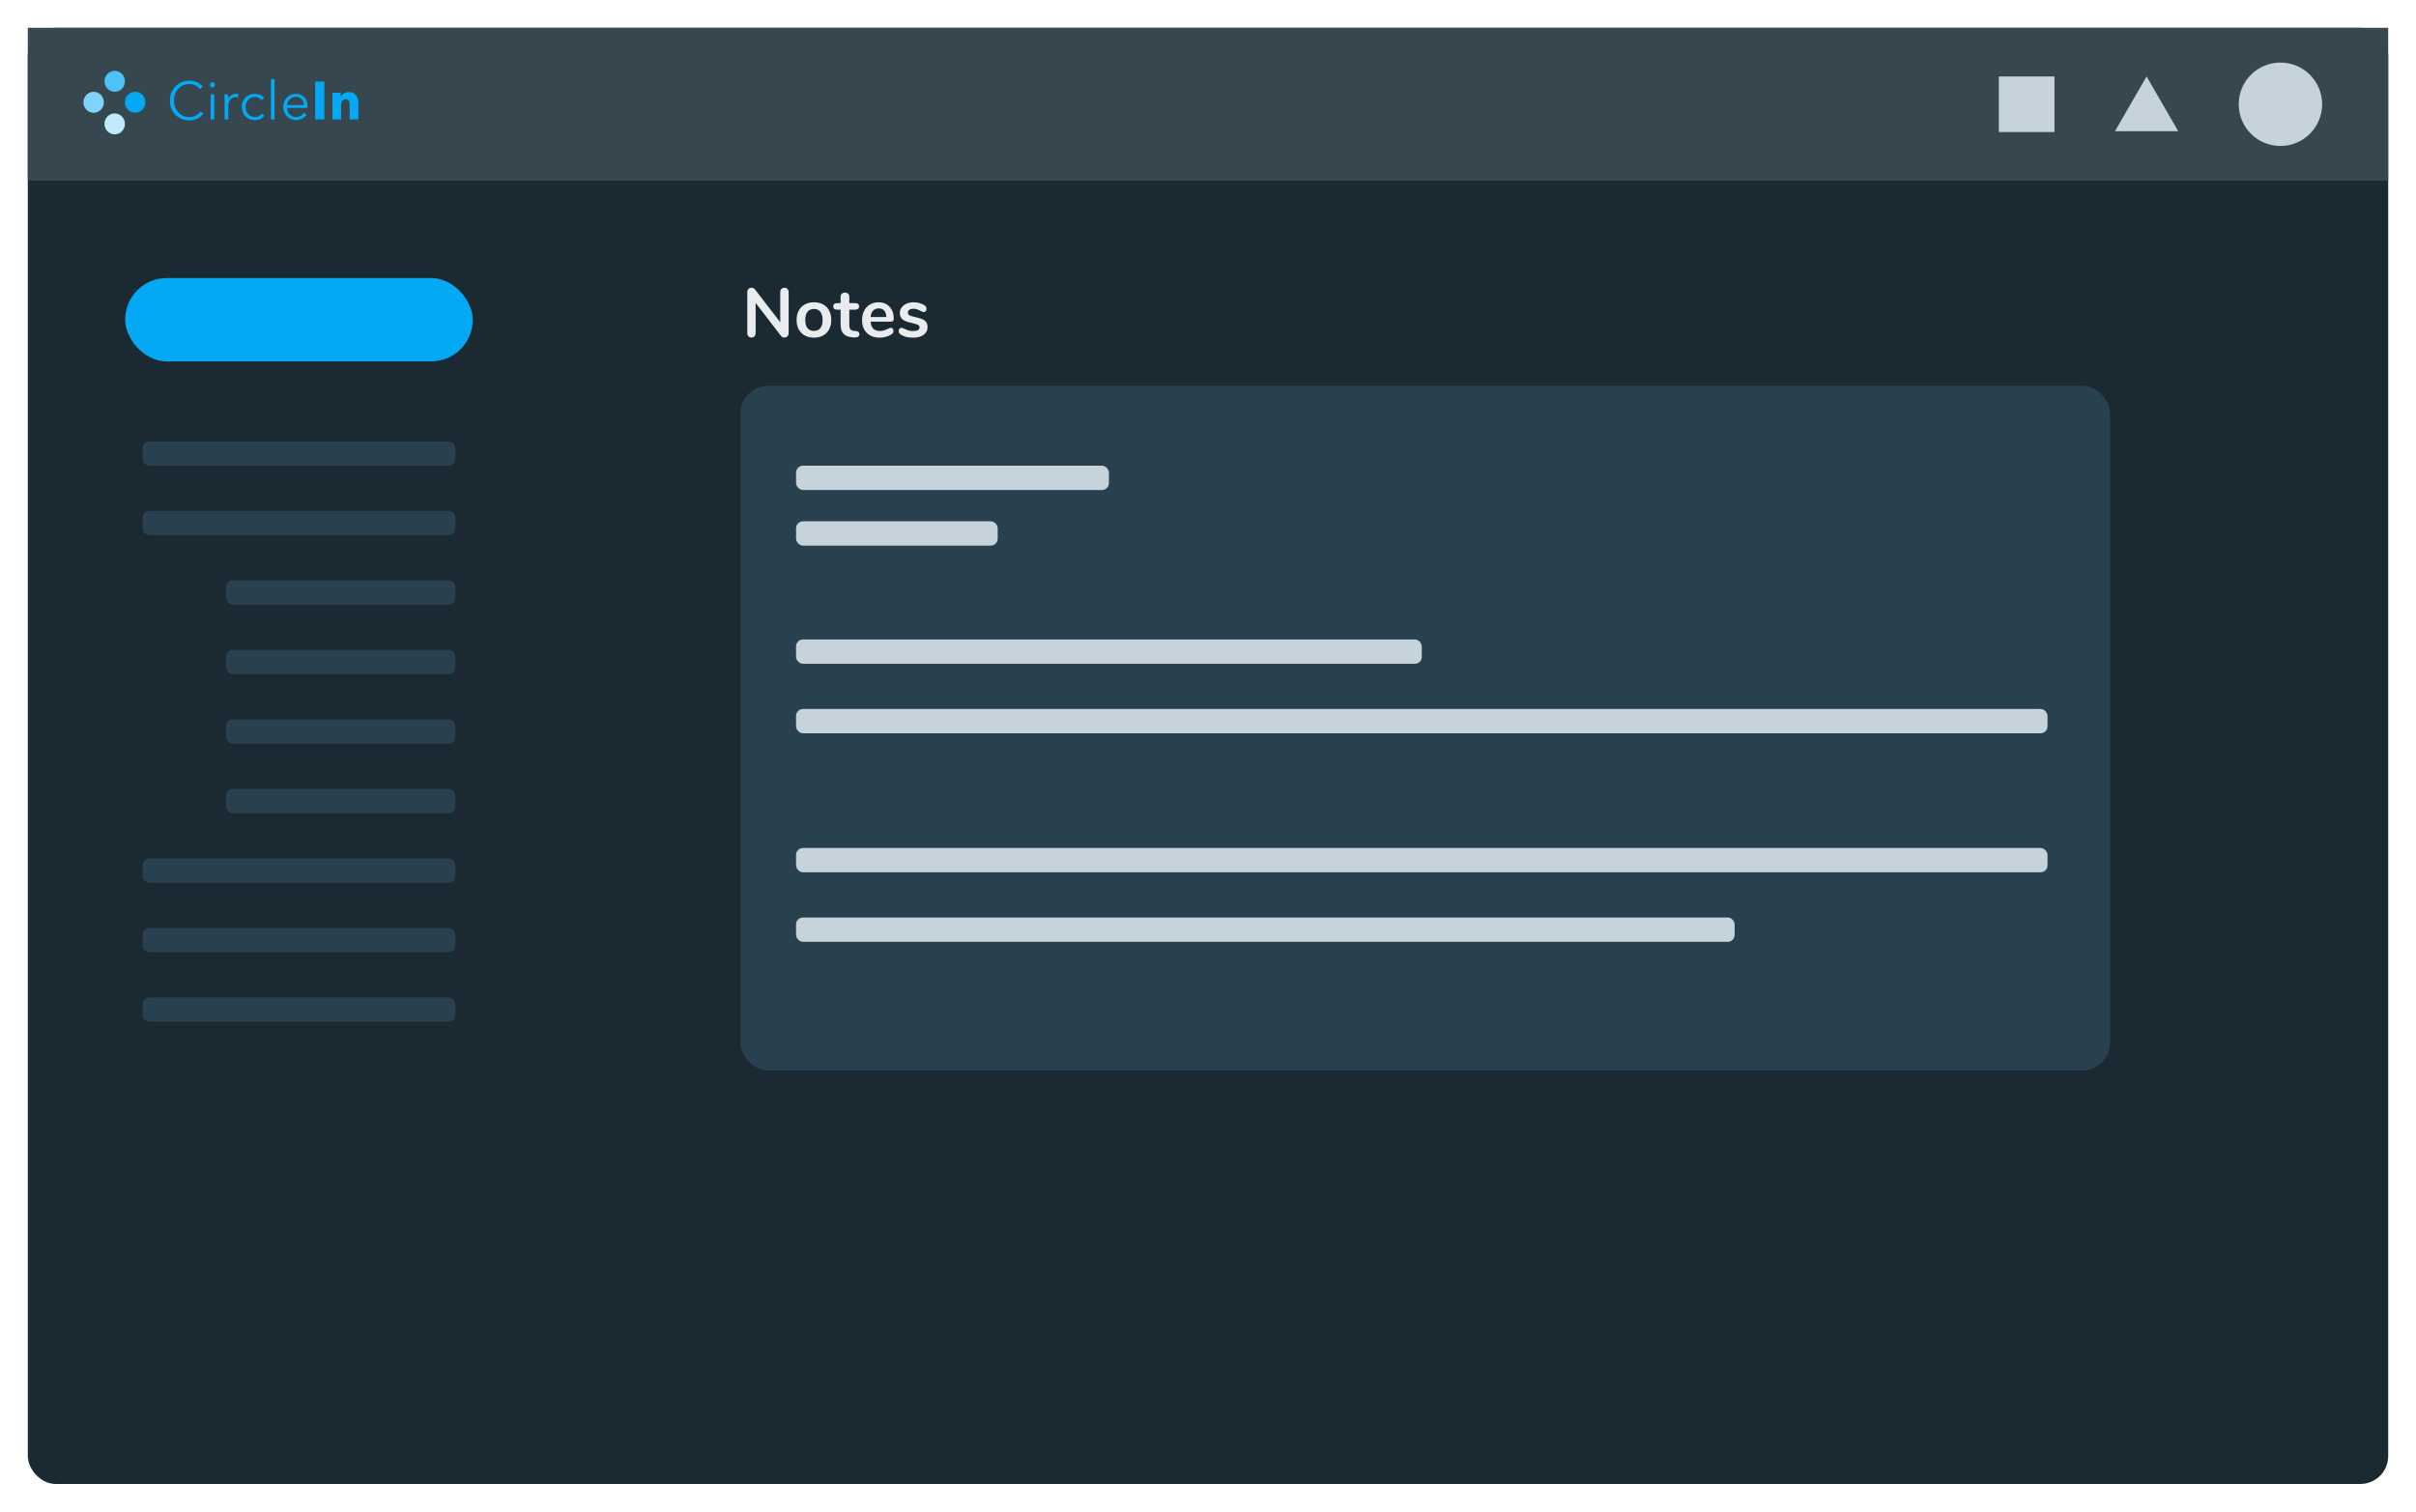 <svg xmlns="http://www.w3.org/2000/svg" width="695" height="435" fill="none" viewBox="0 0 695 435">
    <g filter="url(#filter0_d)">
        <rect width="679" height="419" x="8" fill="#1B2A32" rx="8"/>
        <rect width="100" height="24" x="36" y="72" fill="#03A9F4" rx="12"/>
        <rect width="394" height="197" x="213" y="103" fill="#29414E" rx="8"/>
        <path fill="#E9ECEF" d="M225.649 74.8c.374 0 .667.12.88.36.227.227.34.533.34.92v11.74c0 .387-.113.7-.34.94-.226.24-.52.36-.88.36-.426 0-.753-.153-.98-.46l-7.3-9.5v8.66c0 .387-.106.7-.32.94-.213.24-.506.36-.88.36-.373 0-.666-.12-.88-.36-.213-.24-.32-.553-.32-.94V76.08c0-.387.114-.693.34-.92.227-.24.527-.36.9-.36.414 0 .734.153.96.46l7.28 9.46v-8.64c0-.387.107-.693.32-.92.227-.24.52-.36.88-.36zm8.502 14.36c-1 0-1.88-.207-2.64-.62-.747-.413-1.327-1.007-1.74-1.78-.414-.773-.62-1.673-.62-2.7 0-1.027.206-1.92.62-2.68.413-.773.993-1.367 1.74-1.78.76-.413 1.64-.62 2.64-.62 1 0 1.873.207 2.62.62.76.413 1.34 1.007 1.74 1.78.413.76.62 1.653.62 2.68 0 1.027-.207 1.927-.62 2.7-.4.773-.98 1.367-1.74 1.78-.747.413-1.62.62-2.62.62zm-.02-1.94c.813 0 1.433-.267 1.86-.8.426-.533.64-1.32.64-2.36 0-1.027-.214-1.807-.64-2.34-.427-.547-1.04-.82-1.84-.82s-1.42.273-1.86.82c-.427.533-.64 1.313-.64 2.34 0 1.04.213 1.827.64 2.36.426.533 1.04.8 1.84.8zm12.085.04c.667.04 1 .34 1 .9 0 .32-.133.567-.4.74-.253.16-.62.227-1.1.2l-.54-.04c-2.24-.16-3.36-1.36-3.36-3.6V81.1h-1c-.36 0-.64-.08-.84-.24-.187-.16-.28-.393-.28-.7 0-.307.093-.54.28-.7.2-.16.48-.24.84-.24h1v-1.84c0-.36.113-.647.34-.86.227-.213.533-.32.92-.32.373 0 .673.107.9.32.227.213.34.5.34.86v1.84h1.7c.36 0 .633.08.82.24.2.16.3.393.3.7 0 .307-.1.54-.3.7-.187.16-.46.24-.82.24h-1.7v4.54c0 .987.453 1.513 1.36 1.58l.54.04zm10.043-.94c.226 0 .406.087.54.26.146.173.22.407.22.7 0 .413-.247.76-.74 1.04-.454.253-.967.46-1.54.62-.574.147-1.12.22-1.64.22-1.574 0-2.82-.453-3.74-1.36-.92-.907-1.38-2.147-1.38-3.72 0-1 .2-1.887.6-2.66.4-.773.96-1.373 1.68-1.8.733-.427 1.56-.64 2.48-.64.88 0 1.646.193 2.3.58.653.387 1.16.933 1.52 1.64.36.707.54 1.54.54 2.5 0 .573-.254.86-.76.86h-5.9c.08.92.34 1.6.78 2.04.44.427 1.08.64 1.92.64.426 0 .8-.053 1.12-.16.333-.107.706-.253 1.12-.44.4-.213.693-.32.88-.32zm-3.46-5.58c-.68 0-1.227.213-1.64.64-.4.427-.64 1.04-.72 1.84h4.52c-.027-.813-.227-1.427-.6-1.84-.374-.427-.894-.64-1.56-.64zm9.885 8.42c-1.454 0-2.627-.287-3.52-.86-.427-.253-.64-.613-.64-1.08 0-.267.073-.48.22-.64.146-.173.326-.26.54-.26.226 0 .54.107.94.32.426.2.813.353 1.16.46.36.107.813.16 1.36.16.56 0 .993-.093 1.3-.28.32-.187.48-.447.48-.78 0-.227-.067-.407-.2-.54-.12-.133-.347-.253-.68-.36-.32-.12-.814-.253-1.48-.4-1.187-.24-2.04-.58-2.56-1.02-.507-.44-.76-1.047-.76-1.82 0-.587.173-1.113.52-1.58.346-.48.82-.847 1.42-1.1.613-.267 1.306-.4 2.08-.4.56 0 1.1.073 1.62.22.52.133.986.333 1.4.6.426.267.64.62.64 1.06 0 .267-.074.493-.22.68-.147.173-.327.26-.54.26-.147 0-.294-.027-.44-.08-.134-.067-.307-.16-.52-.28-.387-.2-.72-.347-1-.44-.28-.107-.627-.16-1.04-.16-.494 0-.887.1-1.18.3-.28.2-.42.473-.42.82 0 .333.146.587.44.76.293.173.86.347 1.7.52.893.187 1.593.4 2.1.64.506.24.866.54 1.08.9.226.36.34.82.34 1.38 0 .907-.38 1.633-1.14 2.18-.747.547-1.747.82-3 .82z"/>
        <rect width="90" height="7" x="229" y="126" fill="#C7D3DA" rx="2"/>
        <rect width="180" height="7" x="229" y="176" fill="#C7D3DA" rx="2"/>
        <rect width="360" height="7" x="229" y="196" fill="#C7D3DA" rx="2"/>
        <rect width="360" height="7" x="229" y="236" fill="#C7D3DA" rx="2"/>
        <rect width="270" height="7" x="229" y="256" fill="#C7D3DA" rx="2"/>
        <rect width="58" height="7" x="229" y="142" fill="#C7D3DA" rx="2"/>
        <path fill="#37474F" d="M8 0H687V44H8z"/>
        <path fill="#81D4F9" fill-rule="evenodd" d="M26.94 24.452c1.625 0 2.941-1.352 2.941-3.02 0-1.666-1.316-3.018-2.94-3.018-1.624 0-2.941 1.352-2.941 3.019s1.317 3.019 2.94 3.019z" clip-rule="evenodd"/>
        <path fill="#C0E9FC" fill-rule="evenodd" d="M32.994 30.667c1.624 0 2.94-1.352 2.94-3.02 0-1.666-1.316-3.018-2.94-3.018-1.624 0-2.94 1.351-2.94 3.019 0 1.667 1.316 3.019 2.94 3.019z" clip-rule="evenodd"/>
        <path fill="#03A9F4" fill-rule="evenodd" d="M38.876 24.452c1.624 0 2.94-1.352 2.94-3.02 0-1.666-1.316-3.018-2.94-3.018-1.624 0-2.94 1.352-2.94 3.019s1.316 3.019 2.94 3.019z" clip-rule="evenodd"/>
        <path fill="#4EC2F7" fill-rule="evenodd" d="M32.994 18.413c1.624 0 2.94-1.352 2.94-3.02 0-1.666-1.316-3.018-2.94-3.018-1.624 0-2.94 1.352-2.94 3.019s1.316 3.019 2.94 3.019z" clip-rule="evenodd"/>
        <path fill="#03A9F4" d="M58.521 24.618c-.182.277-.405.538-.669.784-.253.246-.553.46-.897.645-.335.185-.71.328-1.126.43-.406.113-.852.17-1.339.17-.81 0-1.561-.144-2.25-.43-.69-.287-1.283-.682-1.78-1.184-.497-.513-.888-1.117-1.171-1.814-.274-.697-.411-1.46-.411-2.29 0-.83.142-1.593.426-2.29.284-.697.674-1.296 1.171-1.799.507-.512 1.1-.912 1.78-1.198.69-.287 1.434-.43 2.235-.43.396 0 .781.04 1.157.122.385.082.745.2 1.08.354.334.143.638.322.912.538.274.204.502.44.684.707l-.912.676c-.112-.174-.264-.349-.456-.523-.183-.174-.4-.328-.654-.46-.254-.134-.533-.242-.837-.324-.294-.081-.614-.122-.958-.122-.7 0-1.329.128-1.886.384-.548.256-1.014.604-1.4 1.045-.385.43-.68.932-.882 1.506-.203.574-.304 1.179-.304 1.814s.101 1.24.304 1.814c.213.574.512 1.08.898 1.521.385.43.851.774 1.399 1.03.558.256 1.181.384 1.87.384.62 0 1.207-.128 1.765-.384.558-.256 1.024-.666 1.4-1.23l.851.554zm3.11 1.752h-1.034v-7.193h1.034v7.193zm.213-9.96c0 .215-.076.395-.228.538-.152.133-.32.2-.502.2s-.35-.067-.502-.2c-.152-.143-.228-.323-.228-.538 0-.215.076-.39.228-.523.152-.143.32-.215.502-.215.183 0 .35.072.502.215.152.134.228.308.228.523zm2.78 4.35c0-.195-.005-.446-.015-.753-.01-.308-.026-.584-.046-.83h.989c.02.194.035.41.045.645.01.236.015.43.015.584h.03c.204-.42.508-.758.914-1.014.405-.267.861-.4 1.368-.4.132 0 .249.005.35.016.112.01.223.03.335.061l-.137.984c-.06-.02-.162-.041-.304-.062-.142-.02-.284-.03-.426-.03-.274 0-.538.05-.791.153s-.476.267-.67.492c-.182.215-.334.497-.456.845-.111.339-.167.749-.167 1.23v3.69h-1.034V20.76zm10.579.061c-.173-.276-.426-.502-.76-.676-.325-.184-.68-.277-1.066-.277-.415 0-.79.077-1.125.23-.334.144-.623.35-.867.616-.233.256-.416.563-.548.922-.121.348-.182.727-.182 1.137 0 .41.06.79.182 1.138.132.348.315.656.548.922.233.256.517.461.852.615.334.143.71.215 1.125.215.457 0 .842-.087 1.156-.261.315-.175.573-.4.776-.677l.776.584c-.304.38-.68.682-1.126.907-.436.226-.963.338-1.582.338-.578 0-1.1-.092-1.566-.276-.467-.195-.867-.461-1.202-.8-.324-.338-.578-.737-.76-1.198-.183-.461-.274-.963-.274-1.507 0-.543.091-1.045.273-1.506.183-.461.437-.86.761-1.199.335-.338.735-.6 1.202-.784.466-.194.988-.292 1.566-.292.477 0 .959.108 1.445.323.497.205.898.512 1.202.922l-.806.584zm3.783 5.55h-1.034V14.75h1.034v11.62zm8.437-4.151c-.03-.676-.248-1.235-.654-1.675-.395-.451-.963-.677-1.703-.677-.345 0-.665.067-.959.2-.294.123-.552.297-.775.523-.223.215-.4.466-.532.753-.132.277-.208.569-.229.876h4.852zm1.05.338v.23c0 .083-.005.17-.016.262h-5.9c.01.359.08.697.212 1.014.132.318.314.595.548.83.233.236.507.426.82.57.315.132.655.199 1.02.199.537 0 .999-.123 1.384-.369.396-.256.695-.548.898-.876l.775.615c-.426.543-.897.932-1.414 1.168-.507.236-1.055.354-1.643.354-.527 0-1.02-.093-1.475-.277-.447-.195-.832-.461-1.157-.8-.324-.338-.583-.737-.775-1.198-.183-.461-.274-.963-.274-1.507 0-.543.091-1.045.274-1.506.182-.461.436-.86.76-1.199.325-.338.705-.6 1.141-.784.436-.194.908-.292 1.415-.292.557 0 1.05.098 1.475.292.426.185.781.44 1.065.769.284.317.497.691.639 1.122.152.43.228.891.228 1.383zm2.205 3.812V15.488h2.617V26.37h-2.617zm9.914 0v-4.18c0-.216-.02-.42-.061-.616-.03-.194-.086-.363-.167-.507-.081-.153-.198-.271-.35-.353-.142-.092-.324-.139-.547-.139-.224 0-.421.047-.594.139-.162.082-.3.2-.41.353-.112.154-.198.333-.26.538-.05.195-.075.4-.075.615v4.15h-2.51v-7.654h2.419v1.06h.03c.091-.164.208-.323.35-.476.152-.164.324-.303.517-.415.203-.113.42-.205.654-.277.233-.072.482-.108.745-.108.507 0 .938.093 1.293.277.355.184.639.425.852.723.223.286.38.62.471.999.102.379.153.758.153 1.137v4.734h-2.51z"/>
        <circle cx="656" cy="22" r="12" fill="#C7D3DA"/>
        <path fill="#C7D3DA" d="M617.5 14l9.093 15.75h-18.186L617.5 14zM575 14H591V30H575z"/>
        <rect width="90" height="7" x="41" y="119" fill="#29414E" rx="2"/>
        <rect width="90" height="7" x="41" y="139" fill="#29414E" rx="2"/>
        <rect width="66" height="7" x="65" y="159" fill="#29414E" rx="2"/>
        <rect width="66" height="7" x="65" y="179" fill="#29414E" rx="2"/>
        <rect width="66" height="7" x="65" y="199" fill="#29414E" rx="2"/>
        <rect width="66" height="7" x="65" y="219" fill="#29414E" rx="2"/>
        <rect width="90" height="7" x="41" y="239" fill="#29414E" rx="2"/>
        <rect width="90" height="7" x="41" y="259" fill="#29414E" rx="2"/>
        <rect width="90" height="7" x="41" y="279" fill="#29414E" rx="2"/>
    </g>
    <defs>
        <filter id="filter0_d" width="695" height="435" x="0" y="0" color-interpolation-filters="sRGB" filterUnits="userSpaceOnUse">
            <feFlood flood-opacity="0" result="BackgroundImageFix"/>
            <feColorMatrix in="SourceAlpha" values="0 0 0 0 0 0 0 0 0 0 0 0 0 0 0 0 0 0 127 0"/>
            <feOffset dy="8"/>
            <feGaussianBlur stdDeviation="4"/>
            <feColorMatrix values="0 0 0 0 0 0 0 0 0 0 0 0 0 0 0 0 0 0 0.1 0"/>
            <feBlend in2="BackgroundImageFix" result="effect1_dropShadow"/>
            <feBlend in="SourceGraphic" in2="effect1_dropShadow" result="shape"/>
        </filter>
    </defs>
</svg>
